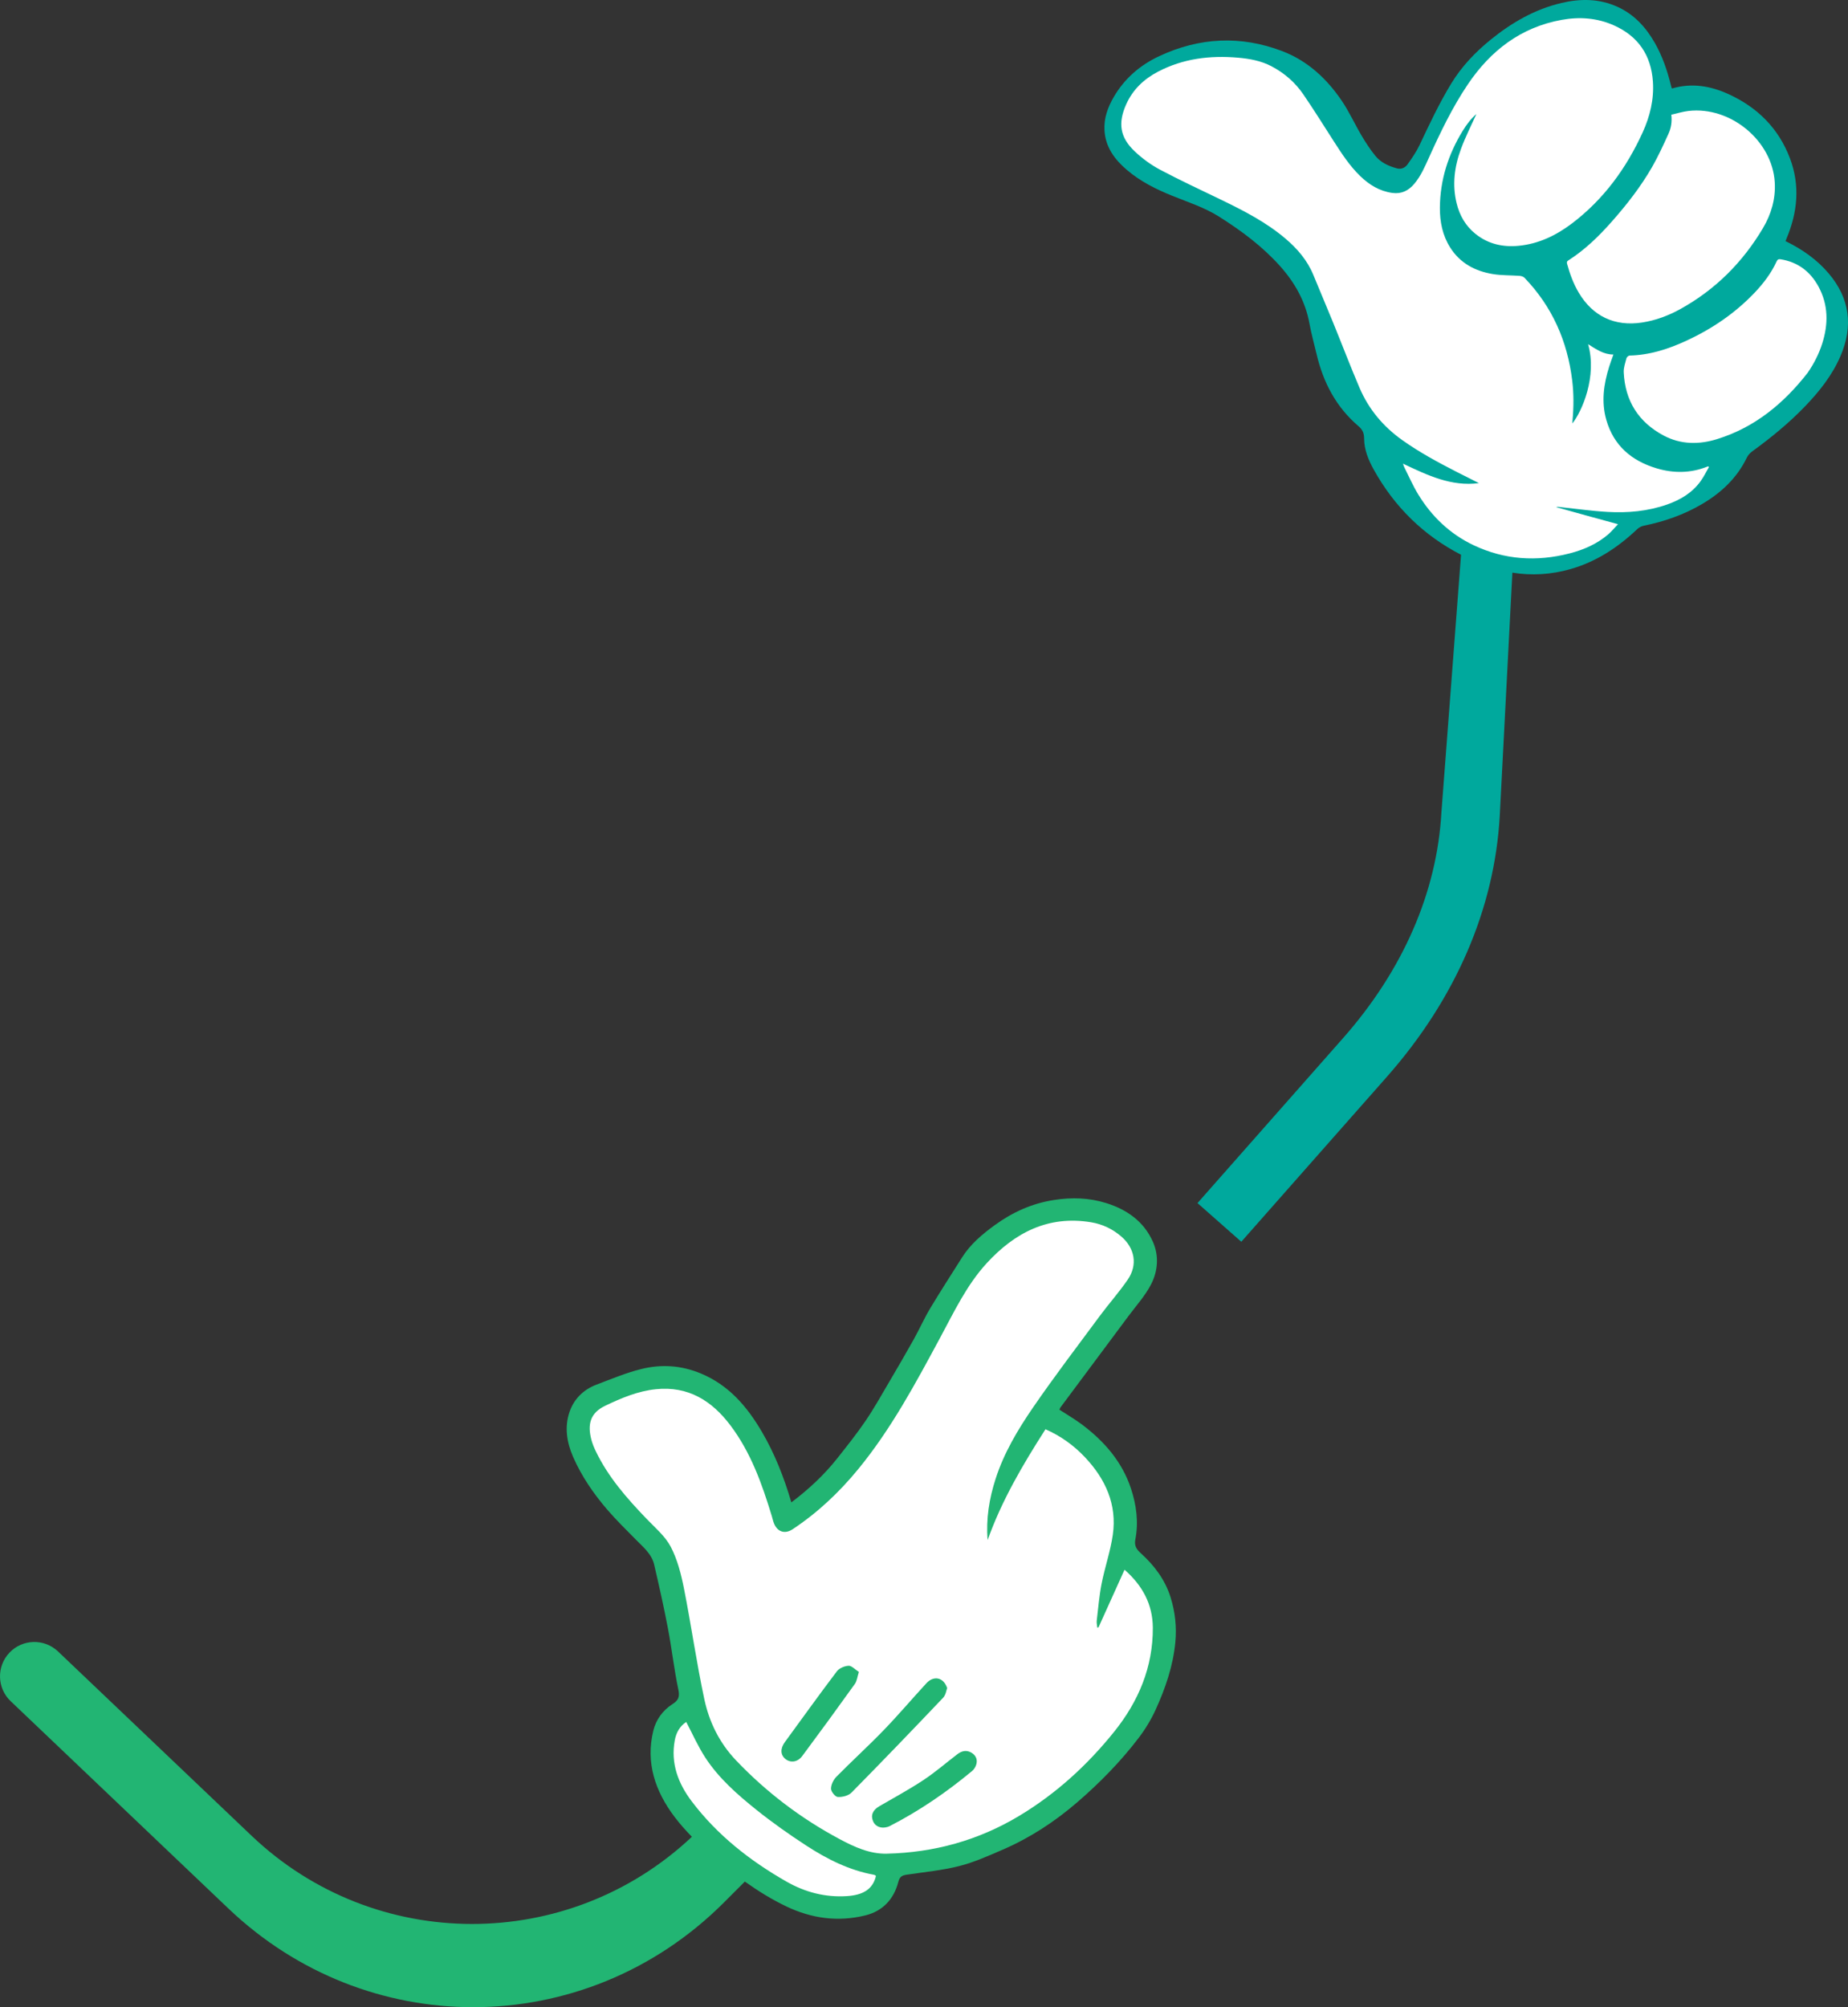 <svg version="1.1" id="图层_1" x="0px" y="0px" width="145.904px" height="158.467px" viewBox="0 0 145.904 158.467" enable-background="new 0 0 145.904 158.467" xml:space="preserve" xmlns:xml="http://www.w3.org/XML/1998/namespace" xmlns="http://www.w3.org/2000/svg" xmlns:xlink="http://www.w3.org/1999/xlink">
  <rect x="0" y="0" width="145.904" height="158.467" fill="#333333" stroke="none"/>
  <g>
    <path fill="#00A99D" d="M144.375,21.582c-0.93-1.095-2.085-1.902-3.405-2.545c0.034-0.087,0.061-0.158,0.091-0.228
		c0.864-2.068,1.066-4.174,0.262-6.305c-0.894-2.369-2.568-4.029-4.853-5.073c-1.418-0.648-2.895-0.899-4.432-0.452
		c-0.013,0.004-0.03-0.01-0.057-0.021c-0.02-0.076-0.042-0.159-0.062-0.242c-0.288-1.158-0.67-2.28-1.263-3.322
		c-0.708-1.242-1.636-2.26-2.963-2.86c-1.432-0.648-2.913-0.653-4.408-0.3c-2.101,0.495-3.921,1.544-5.581,2.889
		c-1.226,0.993-2.303,2.124-3.128,3.477c-0.948,1.555-1.717,3.202-2.495,4.845c-0.256,0.542-0.604,1.045-0.954,1.535
		c-0.183,0.257-0.481,0.407-0.826,0.316c-0.658-0.175-1.276-0.455-1.71-0.987c-0.408-0.5-0.763-1.049-1.093-1.605
		c-0.534-0.901-0.968-1.867-1.553-2.733c-1.183-1.75-2.697-3.164-4.701-3.931c-3.291-1.259-6.549-1.09-9.725,0.396
		c-1.508,0.705-2.731,1.76-3.579,3.212c-0.475,0.813-0.793,1.676-0.739,2.637c0.075,1.326,0.796,2.298,1.762,3.125
		c1.069,0.915,2.311,1.534,3.604,2.054c1.253,0.505,2.541,0.918,3.699,1.651c1.747,1.106,3.391,2.328,4.779,3.873
		c1.183,1.318,2.023,2.803,2.342,4.568c0.146,0.81,0.374,1.605,0.562,2.407c0.523,2.228,1.54,4.176,3.303,5.68
		c0.325,0.277,0.447,0.551,0.449,0.981c0.004,0.875,0.335,1.684,0.753,2.439c1.648,2.973,3.959,5.218,6.899,6.735l-1.55,20.348
		c-0.352,6.296-3.036,12.456-7.765,17.813L94.545,94.983l3.459,3.053l11.494-13.024c5.42-6.142,8.502-13.268,8.911-20.609
		l0.996-19.193c1.511,0.241,3.046,0.161,4.596-0.283c2.038-0.583,3.747-1.717,5.271-3.16c0.134-0.127,0.327-0.226,0.508-0.262
		c1.62-0.328,3.159-0.866,4.585-1.702c1.518-0.89,2.763-2.052,3.542-3.656c0.111-0.228,0.265-0.389,0.465-0.534
		c1.458-1.059,2.849-2.198,4.104-3.496c1.15-1.19,2.174-2.472,2.835-4.007C146.326,25.75,146.055,23.56,144.375,21.582z" class="color c1"/>
    <path fill="#22B573" d="M92.419,126.104c-0.428-1.37-1.273-2.502-2.333-3.463c-0.34-0.309-0.55-0.578-0.447-1.108
		c0.263-1.353,0.082-2.713-0.341-3.999c-0.697-2.121-2.11-3.746-3.874-5.07c-0.566-0.425-1.185-0.781-1.779-1.169
		c0.035-0.079,0.048-0.136,0.08-0.179c1.789-2.404,3.582-4.805,5.368-7.21c0.62-0.836,1.342-1.624,1.804-2.541
		c0.524-1.038,0.616-2.229,0.126-3.33c-0.714-1.603-2.042-2.536-3.681-3.051c-1.356-0.425-2.72-0.464-4.138-0.244
		c-1.743,0.271-3.276,0.974-4.668,1.985c-0.982,0.713-1.923,1.504-2.585,2.557c-0.839,1.334-1.699,2.656-2.508,4.008
		c-0.478,0.798-0.856,1.655-1.31,2.469c-0.632,1.132-1.286,2.253-1.944,3.37c-0.604,1.025-1.183,2.067-1.852,3.049
		c-0.696,1.022-1.47,1.992-2.238,2.963c-1.036,1.309-2.25,2.436-3.619,3.472c-0.585-1.983-1.313-3.85-2.342-5.598
		c-1.173-1.992-2.605-3.665-4.814-4.584c-1.54-0.641-3.107-0.737-4.677-0.351c-1.213,0.298-2.38,0.792-3.553,1.236
		c-1.021,0.387-1.77,1.12-2.124,2.141c-0.418,1.206-0.221,2.423,0.281,3.571c0.668,1.527,1.609,2.893,2.689,4.153
		c0.704,0.821,1.485,1.578,2.243,2.352c0.585,0.598,1.266,1.138,1.466,1.997c0.389,1.673,0.766,3.35,1.087,5.037
		c0.306,1.607,0.486,3.24,0.824,4.839c0.122,0.579-0.016,0.845-0.465,1.132c-0.769,0.492-1.301,1.23-1.512,2.089
		c-0.624,2.543,0.15,4.796,1.675,6.815c0.421,0.557,0.885,1.073,1.368,1.572c-9.743,9.174-25.009,9.206-34.764-0.083l-15.281-14.55
		c-1.084-1.032-2.799-0.99-3.832,0.094l-0.001,0.001c-1.032,1.084-0.991,2.8,0.094,3.832l17.195,16.372
		c5.458,5.195,12.383,7.784,19.306,7.787c7.152,0.004,14.299-2.756,19.806-8.258l1.657-1.66c1.04,0.739,2.122,1.413,3.29,1.969
		c2.01,0.956,4.075,1.228,6.218,0.704c1.376-0.336,2.261-1.284,2.611-2.651c0.109-0.427,0.315-0.513,0.671-0.566
		c1.383-0.208,2.787-0.338,4.137-0.68c1.171-0.297,2.296-0.804,3.413-1.286c2.178-0.94,4.148-2.23,5.938-3.779
		c1.77-1.531,3.406-3.201,4.825-5.065c0.52-0.683,0.977-1.438,1.333-2.22c0.767-1.682,1.365-3.419,1.551-5.288
		C92.915,128.454,92.78,127.261,92.419,126.104z" class="color c2"/>
    <path fill="#22B573" d="M74.781,133.272c-0.298-0.881-1.08-0.988-1.636-0.384c-1.133,1.23-2.215,2.507-3.376,3.709
		c-1.212,1.255-2.506,2.431-3.731,3.674c-0.234,0.237-0.426,0.624-0.428,0.943c-0.002,0.231,0.333,0.645,0.535,0.656
		c0.359,0.02,0.839-0.098,1.081-0.343c2.438-2.472,4.844-4.974,7.236-7.491C74.673,133.814,74.718,133.433,74.781,133.272z" class="color c2"/>
    <path fill="#22B573" d="M76.739,138.401c-0.393-0.257-0.782-0.189-1.138,0.082c-0.901,0.686-1.76,1.434-2.702,2.057
		c-1.126,0.744-2.318,1.388-3.486,2.068c-0.516,0.3-0.691,0.724-0.47,1.208c0.179,0.392,0.629,0.572,1.128,0.42
		c0.028-0.01,0.101-0.03,0.167-0.063c2.338-1.198,4.492-2.674,6.509-4.351c0.147-0.122,0.268-0.314,0.325-0.497
		C77.189,138.951,77.074,138.62,76.739,138.401z" class="color c2"/>
    <path fill="#22B573" d="M67.81,131.997c-0.319-0.203-0.576-0.499-0.815-0.486c-0.321,0.018-0.737,0.194-0.925,0.443
		c-1.394,1.841-2.741,3.718-4.103,5.583c-0.375,0.514-0.355,1.018,0.051,1.34c0.401,0.317,0.957,0.251,1.325-0.244
		c1.401-1.883,2.784-3.78,4.151-5.688C67.661,132.712,67.688,132.378,67.81,131.997z" class="color c2"/>
    <path fill="#FFFFFF" d="M116.564,9.004c-0.403,0.34-0.771,0.819-1.087,1.336c-1.134,1.854-1.777,3.861-1.794,6.047
		c-0.009,1.119,0.205,2.194,0.814,3.157c0.782,1.237,1.968,1.862,3.364,2.093c0.697,0.116,1.416,0.089,2.124,0.143
		c0.131,0.01,0.291,0.062,0.378,0.152c2.187,2.272,3.389,5.003,3.767,8.111c0.126,1.037,0.121,2.076,0.028,3.115
		c-0.007,0.083-0.01,0.166-0.017,0.273c0.753-0.935,1.97-3.704,1.242-6.259c0.636,0.399,1.225,0.82,1.998,0.817
		c-0.114,0.326-0.229,0.632-0.328,0.944c-0.438,1.386-0.639,2.793-0.23,4.221c0.58,2.024,1.989,3.225,3.955,3.816
		c1.343,0.404,2.688,0.398,4.007-0.126c0.024-0.009,0.047-0.018,0.071-0.027c0.024,0.018,0.047,0.036,0.071,0.055
		c-0.217,0.372-0.406,0.765-0.657,1.113c-0.661,0.919-1.591,1.475-2.642,1.844c-1.521,0.534-3.103,0.678-4.697,0.587
		c-1.279-0.073-2.552-0.257-3.828-0.392c-0.076-0.008-0.152-0.021-0.24,0.014c0.796,0.221,1.593,0.444,2.389,0.664
		c0.801,0.221,1.604,0.439,2.492,0.682c-0.277,0.293-0.496,0.566-0.757,0.791c-0.891,0.769-1.945,1.229-3.073,1.518
		c-2.592,0.666-5.127,0.507-7.566-0.648c-1.865-0.883-3.303-2.258-4.372-4.006c-0.419-0.685-0.74-1.43-1.103-2.149
		c-0.038-0.075-0.059-0.159-0.105-0.286c1.926,0.91,3.807,1.827,5.998,1.538c-0.584-0.294-1.169-0.585-1.751-0.883
		c-1.484-0.76-2.95-1.55-4.314-2.521c-1.502-1.07-2.642-2.436-3.363-4.124c-0.726-1.699-1.383-3.427-2.081-5.138
		c-0.511-1.253-1.044-2.497-1.556-3.75c-0.479-1.172-1.276-2.098-2.227-2.903c-1.512-1.28-3.257-2.177-5.025-3.035
		c-1.624-0.787-3.264-1.544-4.857-2.39c-0.72-0.382-1.403-0.883-1.996-1.442c-1.184-1.116-1.342-2.245-0.676-3.728
		c0.523-1.165,1.398-1.988,2.509-2.57c1.984-1.038,4.114-1.297,6.318-1.104c0.911,0.08,1.812,0.244,2.631,0.673
		c1.015,0.531,1.872,1.272,2.517,2.215c0.832,1.215,1.611,2.466,2.407,3.706c0.624,0.971,1.251,1.94,2.087,2.749
		c0.713,0.691,1.524,1.193,2.534,1.334c0.732,0.102,1.287-0.184,1.738-0.718c0.526-0.623,0.841-1.371,1.173-2.103
		c0.897-1.982,1.839-3.945,3.055-5.75c1.792-2.658,4.179-4.508,7.41-5.092c1.41-0.255,2.805-0.157,4.131,0.438
		c1.914,0.858,2.929,2.354,3.071,4.435c0.096,1.408-0.232,2.745-0.808,4.011c-1.291,2.832-3.082,5.291-5.581,7.187
		c-1.24,0.94-2.612,1.607-4.188,1.764c-1.256,0.125-2.418-0.128-3.425-0.933c-0.784-0.627-1.256-1.451-1.493-2.412
		c-0.362-1.467-0.176-2.904,0.338-4.29C115.697,10.805,116.168,9.887,116.564,9.004z" class="color c3"/>
    <path fill="#FFFFFF" d="M131.955,9.057c0.454-0.102,0.901-0.245,1.36-0.298c3.318-0.381,6.612,2.353,6.806,5.633
		c0.077,1.307-0.277,2.516-0.932,3.62c-1.595,2.689-3.739,4.837-6.481,6.365c-0.96,0.535-1.978,0.921-3.073,1.087
		c-2.153,0.326-3.886-0.494-4.994-2.366c-0.419-0.708-0.698-1.472-0.913-2.261c-0.033-0.122-0.029-0.199,0.095-0.278
		c1.303-0.831,2.399-1.896,3.417-3.047c1.196-1.352,2.305-2.772,3.204-4.339c0.48-0.838,0.881-1.723,1.283-2.603
		C131.933,10.119,132.022,9.628,131.955,9.057z" class="color c3"/>
    <path fill="#FFFFFF" d="M142.729,29.419c-1.89,2.425-4.176,4.325-7.165,5.25c-1.419,0.439-2.862,0.434-4.204-0.277
		c-1.993-1.055-3.059-2.742-3.162-4.998c-0.017-0.368,0.12-0.745,0.214-1.111c0.023-0.089,0.157-0.21,0.243-0.212
		c1.603-0.037,3.086-0.52,4.52-1.186c2.021-0.939,3.835-2.174,5.372-3.794c0.694-0.732,1.299-1.532,1.723-2.455
		c0.072-0.158,0.163-0.191,0.323-0.165c1.357,0.222,2.341,0.97,2.984,2.16c0.782,1.445,0.779,2.957,0.294,4.486
		C143.61,27.94,143.219,28.701,142.729,29.419z" class="color c3"/>
    <path fill="#FFFFFF" d="M86.727,128.485c0.678-1.502,1.357-3.004,2.058-4.556c1.429,1.253,2.221,2.746,2.233,4.571
		c0.019,3.108-1.13,5.825-3.045,8.211c-2.121,2.643-4.6,4.908-7.519,6.66c-3.213,1.929-6.714,2.89-10.445,2.976
		c-1.333,0.031-2.553-0.527-3.703-1.141c-3.06-1.634-5.794-3.705-8.193-6.224c-1.31-1.375-2.116-3.02-2.502-4.819
		c-0.622-2.901-1.034-5.847-1.611-8.758c-0.222-1.121-0.515-2.274-1.037-3.277c-0.438-0.842-1.232-1.508-1.91-2.213
		c-1.56-1.624-3.039-3.304-4.022-5.357c-0.136-0.284-0.257-0.581-0.338-0.885c-0.33-1.244-0.079-2.13,1.088-2.688
		c1.287-0.615,2.584-1.162,4.008-1.308c2.535-0.26,4.404,0.897,5.875,2.848c1.614,2.14,2.495,4.616,3.264,7.142
		c0.059,0.193,0.099,0.392,0.171,0.58c0.267,0.69,0.86,0.897,1.48,0.487c1.97-1.304,3.671-2.909,5.167-4.73
		c2.62-3.189,4.55-6.807,6.495-10.418c1.094-2.031,2.083-4.137,3.664-5.859c2.211-2.407,4.851-3.787,8.231-3.231
		c0.897,0.148,1.703,0.528,2.398,1.129c1.062,0.918,1.303,2.234,0.507,3.397c-0.682,0.997-1.493,1.904-2.213,2.876
		c-1.773,2.396-3.582,4.769-5.269,7.225c-1.2,1.748-2.293,3.579-2.952,5.625c-0.506,1.569-0.766,3.168-0.631,4.837
		c1.111-3.115,2.765-5.935,4.568-8.746c1.203,0.531,2.236,1.273,3.119,2.211c1.615,1.715,2.538,3.723,2.197,6.116
		c-0.186,1.301-0.629,2.564-0.884,3.858c-0.19,0.963-0.27,1.949-0.385,2.926c-0.021,0.176,0.026,0.36,0.042,0.54
		C86.664,128.488,86.695,128.487,86.727,128.485z M74.781,133.272c-0.298-0.881-1.08-0.988-1.636-0.384
		c-1.133,1.23-2.215,2.507-3.376,3.709c-1.212,1.255-2.506,2.431-3.731,3.674c-0.234,0.237-0.426,0.624-0.428,0.943
		c-0.002,0.231,0.333,0.645,0.535,0.656c0.359,0.02,0.839-0.098,1.081-0.343c2.438-2.472,4.844-4.974,7.236-7.491
		C74.673,133.814,74.718,133.433,74.781,133.272z M70.072,144.236c0.028-0.01,0.101-0.03,0.167-0.064
		c2.338-1.198,4.492-2.674,6.509-4.351c0.147-0.122,0.268-0.314,0.325-0.497c0.117-0.373,0.001-0.704-0.333-0.923
		c-0.393-0.257-0.782-0.189-1.138,0.082c-0.901,0.686-1.76,1.434-2.702,2.057c-1.126,0.744-2.318,1.389-3.486,2.068
		c-0.516,0.3-0.691,0.724-0.47,1.208C69.122,144.208,69.573,144.388,70.072,144.236z M67.81,131.997
		c-0.319-0.203-0.576-0.499-0.815-0.486c-0.321,0.018-0.737,0.194-0.925,0.443c-1.394,1.841-2.741,3.718-4.103,5.583
		c-0.375,0.514-0.355,1.018,0.051,1.34c0.401,0.317,0.957,0.251,1.325-0.244c1.401-1.883,2.784-3.78,4.151-5.688
		C67.661,132.712,67.688,132.378,67.81,131.997z" class="color c3"/>
    <path fill="#FFFFFF" d="M69.159,148.1c-0.235,1.026-0.978,1.515-2.302,1.598c-1.709,0.108-3.289-0.308-4.757-1.144
		c-2.886-1.644-5.467-3.671-7.484-6.334c-1.069-1.411-1.679-3.003-1.34-4.831c0.113-0.61,0.401-1.11,0.903-1.441
		c0.499,0.943,0.931,1.934,1.515,2.826c1.066,1.631,2.53,2.912,4.035,4.118c1.246,0.999,2.559,1.922,3.897,2.796
		c1.657,1.082,3.416,1.971,5.394,2.329C69.071,148.027,69.115,148.073,69.159,148.1z" class="color c3"/>
  </g>
</svg>